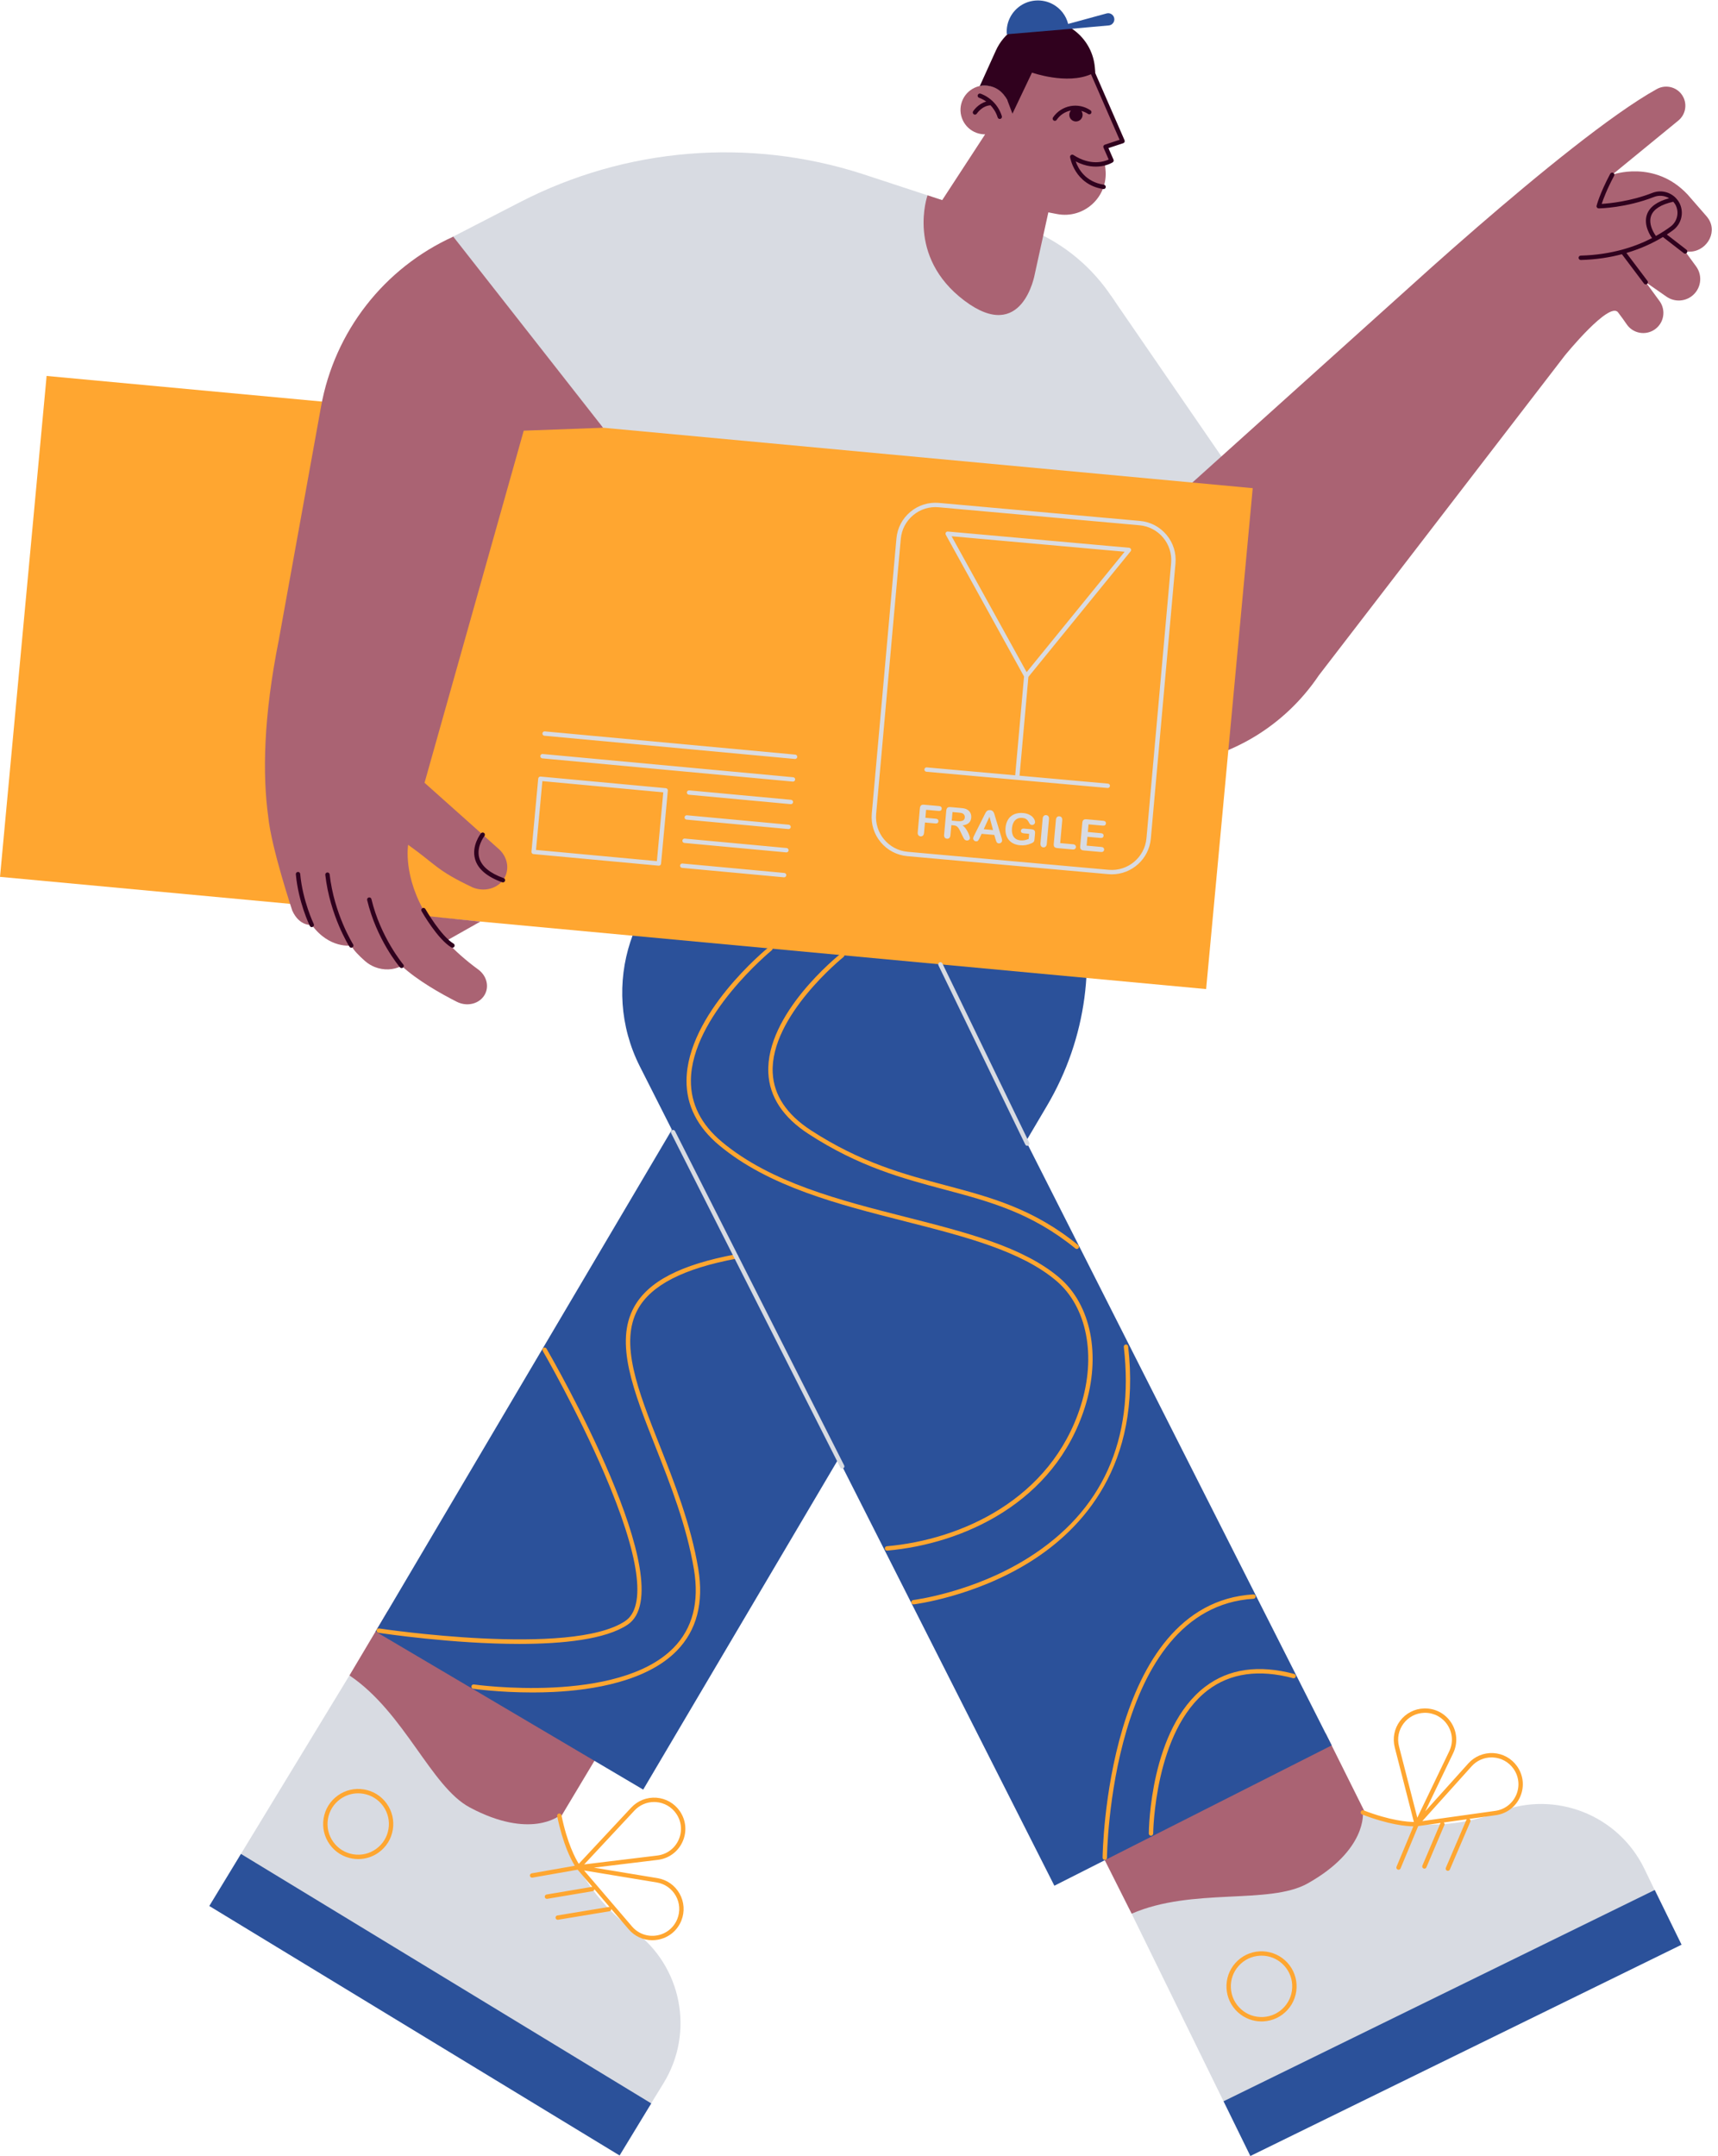<svg xmlns="http://www.w3.org/2000/svg" xmlns:xlink="http://www.w3.org/1999/xlink" preserveAspectRatio="xMidYMid meet" version="1.0" viewBox="0.0 -0.1 392.9 493.0" zoomAndPan="magnify" style="fill: rgb(0, 0, 0);" role="img" aria-label="Delivering Fragile Package"><g><g id="__id246_s6abr12nr"><path d="M126.496 418.32L138.584 398.135 88.693 368.26 79.919 383.018 104.064 419.508 121.393 425.97 126.496 418.32" style="fill: rgb(170, 99, 115);"></path></g><g id="__id247_s6abr12nr"><path d="M79.919,383.018l-25.254,41.536l93.808,57.035l3.269-5.316c7.146-11.621,4.193-26.78-6.793-34.869l0,0 c-8.694-6.402-14.752-15.758-17.035-26.311l0,0c0,0-6.636,5.485-20.459-1.876C98.531,408.463,92.535,391.499,79.919,383.018z" style="fill: rgb(216, 219, 226);"></path></g><g id="__id248_s6abr12nr"><path d="M239.425,252.782l-92.328,156.346l-61.207-36.145l125.782-212.995l4.558,2.692 C247.515,181.155,257.9,221.495,239.425,252.782z M47.864,435.741l93.835,57.051l7.239-11.907l-93.835-57.051L47.864,435.741z" style="fill: rgb(43, 81, 154);"></path></g><g id="__id249_s6abr12nr"><path d="M150.361,429.375l-14.546-2.402l14.636-1.779c2.503-0.304,4.616-1.858,5.651-4.158 c1.035-2.3,0.798-4.911-0.634-6.987c-1.235-1.789-3.187-2.907-5.355-3.066c-2.165-0.155-4.262,0.662-5.746,2.251l-12.003,12.864 c-0.753-1.199-2.641-4.669-3.96-11.106c-0.055-0.271-0.317-0.445-0.59-0.39c-0.271,0.056-0.445,0.32-0.389,0.591 c1.321,6.446,3.182,9.98,4.031,11.348l-9.853,1.73c-0.272,0.048-0.454,0.307-0.406,0.579c0.043,0.242,0.254,0.413,0.492,0.413 c0.029,0,0.058-0.002,0.087-0.008l10.331-1.814l3.366,3.932c-0.037-0.002-0.072-0.01-0.11-0.003l-10.366,1.746 c-0.272,0.046-0.456,0.304-0.41,0.576c0.041,0.244,0.253,0.417,0.493,0.417c0.027,0,0.056-0.002,0.083-0.007l10.366-1.746 c0.227-0.038,0.383-0.225,0.406-0.443l3.47,4.054c-0.059-0.012-0.12-0.016-0.184-0.005l-11.752,1.941 c-0.272,0.045-0.457,0.302-0.412,0.574c0.041,0.245,0.252,0.419,0.493,0.419c0.027,0,0.054-0.002,0.082-0.007l11.752-1.941 c0.256-0.042,0.427-0.273,0.41-0.528l3.977,4.646c1.377,1.609,3.336,2.5,5.402,2.5c0.394,0,0.792-0.032,1.19-0.099 c2.488-0.412,4.532-2.057,5.466-4.398c0.806-2.02,0.655-4.264-0.413-6.157S152.506,429.729,150.361,429.375z M145.099,413.915 c1.171-1.255,2.784-1.952,4.483-1.952c0.152,0,0.305,0.006,0.458,0.017c1.865,0.138,3.543,1.099,4.605,2.638 c1.232,1.785,1.436,4.031,0.546,6.009c-0.89,1.978-2.707,3.314-4.86,3.576l-16.727,2.032L145.099,413.915z M154.902,438.698 c-0.804,2.015-2.561,3.429-4.701,3.783c-2.142,0.355-4.259-0.418-5.669-2.065l-10.958-12.8l16.624,2.745 c1.845,0.305,3.43,1.414,4.349,3.042S155.595,436.962,154.902,438.698z M83.23,409.085c-2.113-0.35-4.236,0.146-5.977,1.392 c-1.741,1.248-2.893,3.099-3.242,5.211c-0.35,2.113,0.145,4.236,1.392,5.978s3.098,2.893,5.211,3.241 c0.442,0.073,0.886,0.109,1.326,0.109c1.66,0,3.275-0.516,4.651-1.501c1.741-1.248,2.893-3.099,3.242-5.211 c0.35-2.113-0.145-4.236-1.392-5.978S85.343,409.433,83.23,409.085z M88.846,418.139c-0.306,1.851-1.313,3.47-2.838,4.562 c-1.523,1.093-3.38,1.522-5.231,1.219c-1.85-0.306-3.469-1.313-4.561-2.837c-1.092-1.524-1.524-3.383-1.219-5.231 c0.306-1.851,1.313-3.47,2.838-4.562c1.205-0.863,2.618-1.314,4.071-1.314c0.385,0,0.773,0.032,1.16,0.096 c1.85,0.306,3.47,1.313,4.561,2.837C88.719,414.432,89.152,416.29,88.846,418.139z" style="fill: rgb(255, 166, 48);"></path></g></g><g><g id="__id250_s6abr12nr"><path d="M313.635 417.281L303.143 396.223 251.095 422.16 258.802 437.503 302.551 436.819 317.331 425.701 313.635 417.281" style="fill: rgb(170, 99, 115);"></path></g><g id="__id251_s6abr12nr"><path d="M258.802,437.503l21.388,43.652l98.588-48.305l-2.718-5.618c-5.941-12.281-20.303-17.959-33.036-13.062h0 c-10.077,3.876-21.223,3.939-31.344,0.177h0c0,0,1.046,8.546-12.603,16.226C290.266,435.53,272.743,431.443,258.802,437.503z" style="fill: rgb(216, 219, 226);"></path></g><g id="__id252_s6abr12nr"><path d="M304.555,399.014l-63.425,32.093L146.34,243.776c-9.329-18.438-1.946-40.947,16.492-50.276l30.041-15.201 L304.555,399.014z M378.436,432.08l-98.616,48.319l6.131,12.513l98.616-48.319L378.436,432.08z" style="fill: rgb(43, 81, 154);"></path></g><g id="__id253_s6abr12nr"><path d="M346.919,403.745c-1.268-1.768-3.239-2.849-5.41-2.969c-2.172-0.109-4.25,0.739-5.703,2.355l-9.861,10.961 l6.387-13.289c1.093-2.273,0.921-4.891-0.459-7.002c-1.379-2.11-3.69-3.311-6.229-3.23c-2.173,0.076-4.165,1.118-5.468,2.859 s-1.74,3.947-1.2,6.053l4.372,17.044c-1.416-0.011-5.359-0.292-11.489-2.648c-0.26-0.097-0.548,0.03-0.646,0.287 c-0.099,0.258,0.029,0.548,0.287,0.646c6.143,2.359,10.124,2.696,11.733,2.717l-3.852,9.233c-0.105,0.255,0.015,0.548,0.27,0.654 c0.062,0.025,0.128,0.038,0.192,0.038c0.195,0,0.382-0.115,0.462-0.308l4.038-9.681l5.126-0.718 c-0.022,0.03-0.048,0.056-0.063,0.091l-4.112,9.674c-0.108,0.254,0.01,0.548,0.265,0.655c0.063,0.027,0.13,0.04,0.195,0.04 c0.194,0,0.379-0.114,0.46-0.305l4.112-9.674c0.09-0.211,0.017-0.444-0.155-0.58l5.287-0.74c-0.043,0.043-0.08,0.093-0.106,0.152 l-4.695,10.947c-0.108,0.254,0.009,0.548,0.263,0.657c0.064,0.027,0.131,0.04,0.197,0.04c0.193,0,0.378-0.113,0.46-0.303 l4.695-10.947c0.102-0.238,0-0.507-0.223-0.63l6.056-0.848c2.497-0.35,4.581-1.942,5.574-4.26 C348.673,408.402,348.389,405.795,346.919,403.745z M320.978,394.029c1.12-1.497,2.834-2.393,4.702-2.458 c0.074-0.003,0.148-0.004,0.222-0.004c2.082,0,3.989,1.028,5.135,2.781c1.187,1.815,1.334,4.066,0.396,6.021l-7.3,15.187 l-4.187-16.321C319.481,397.423,319.857,395.527,320.978,394.029z M346.761,410.327c-0.854,1.993-2.646,3.362-4.794,3.663 l-16.687,2.336l11.27-12.526c1.173-1.304,2.819-2.034,4.56-2.034c0.114,0,0.229,0.003,0.344,0.01 c1.867,0.103,3.563,1.033,4.653,2.552C347.371,406.09,347.616,408.333,346.761,410.327z M293.871,448.16L293.871,448.16 c-1.593-1.433-3.658-2.146-5.786-2.047c-2.14,0.113-4.106,1.052-5.539,2.644c-1.433,1.593-2.159,3.646-2.047,5.785 c0.113,2.14,1.052,4.106,2.644,5.539c1.484,1.336,3.371,2.059,5.354,2.059c0.143,0,0.287-0.004,0.431-0.012 c2.139-0.112,4.106-1.051,5.539-2.643c1.433-1.593,2.16-3.647,2.047-5.786C296.401,451.56,295.462,449.593,293.871,448.16z M293.722,458.815c-1.254,1.394-2.976,2.216-4.847,2.314c-1.89,0.087-3.671-0.539-5.064-1.793s-2.215-2.975-2.313-4.847 s0.538-3.671,1.792-5.064s2.975-2.215,4.848-2.313c0.126-0.007,0.252-0.01,0.377-0.01c1.735,0,3.388,0.632,4.687,1.802 c1.394,1.254,2.216,2.976,2.314,4.848S294.977,457.422,293.722,458.815z" style="fill: rgb(255, 166, 48);"></path></g></g><g><g id="__id254_s6abr12nr"><path d="M254.098 67.549L285.35 113.008 247.293 157.348 229.567 142.583 215.068 62.53" style="fill: rgb(216, 219, 226);"></path></g><g id="__id255_s6abr12nr"><path d="M386.006,57.441l-0.618-0.042l2.498,3.407c1.621,2.21,1.118,5.32-1.117,6.907 c-1.69,1.2-3.952,1.21-5.652,0.024l-4.746-3.31l3.154,4.31c1.544,2.11,1.022,5.082-1.15,6.539 c-2.092,1.403-4.926,0.874-6.348-1.205c-0.595-0.87-1.266-1.808-1.972-2.723c-1.972-2.722-12.169,9.829-12.169,9.829 l-56.259,73.137c-15.833,23.502-48.652,27.871-70.082,9.329l-0.697-0.603l46.946-48.797l-6.111-3.095l49.619-44.645 c1.616-1.467,3.712-3.359,6.163-5.545l0.01-0.009l0,0c2.992-2.669,6.507-5.771,10.317-9.07l0,0l0,0 c13.518-11.705,30.706-25.848,41.109-31.612c2.165-1.199,4.887-0.409,6.034,1.785c0.961,1.839,0.5,4.1-1.106,5.415l-15.135,12.398 c0,0,9.67-3.566,17.251,4.513l4.33,4.97c0.162,0.186,0.309,0.38,0.441,0.58C392.929,53.277,390.009,57.71,386.006,57.441z" style="fill: rgb(170, 99, 115);"></path></g><g id="__id256_s6abr12nr"><path d="M385.694,57.005l-4.493-3.478c0.551-0.361,1.041-0.706,1.465-1.022c1.844-1.378,2.483-3.894,1.507-6.01 c-0.225-0.488-0.536-0.906-0.889-1.278c-0.028-0.045-0.063-0.082-0.103-0.116c-1.349-1.336-3.419-1.826-5.302-1.088 c-4.968,1.942-9.818,2.403-11.573,2.511c0.339-1.042,1.163-3.287,2.832-6.421c0.13-0.244,0.037-0.546-0.206-0.676 c-0.241-0.127-0.546-0.038-0.677,0.207c-2.408,4.523-3.087,7.19-3.115,7.302c-0.037,0.15-0.003,0.31,0.094,0.432 c0.097,0.122,0.228,0.172,0.399,0.189c0.252-0.004,6.242-0.122,12.609-2.61c1.192-0.464,2.469-0.319,3.486,0.287 c-2.723,0.734-4.425,1.956-5.051,3.646c-0.923,2.496,0.846,5.056,1.143,5.459c-3.764,1.94-9.208,3.834-16.316,4.012 c-0.275,0.007-0.494,0.236-0.487,0.513c0.007,0.271,0.229,0.487,0.5,0.487c0.004,0,0.008,0,0.013,0 c3.531-0.088,6.658-0.595,9.392-1.317l5.05,6.699c0.099,0.13,0.248,0.199,0.399,0.199c0.105,0,0.211-0.033,0.301-0.101 c0.221-0.167,0.265-0.48,0.099-0.7l-4.812-6.383c3.491-1.028,6.274-2.395,8.341-3.651l4.782,3.702 c0.091,0.07,0.198,0.104,0.306,0.104c0.149,0,0.297-0.067,0.396-0.194C385.953,57.488,385.913,57.173,385.694,57.005z M378.651,53.776c-0.019-0.024-1.829-2.417-1.034-4.557c0.556-1.495,2.262-2.564,5.053-3.189c0.236,0.272,0.45,0.569,0.608,0.912 c0.767,1.661,0.257,3.664-1.212,4.761c-0.852,0.637-1.982,1.393-3.371,2.163C378.681,53.836,378.672,53.804,378.651,53.776z" style="fill: rgb(48, 1, 30);"></path></g></g><g id="__id257_s6abr12nr"><path d="M137.933,97.713l-34.46-43.621l15.494-7.988c24.184-12.468,52.339-14.784,78.235-6.437l35.449,11.637 c16.286,5.346,27.59,20.179,28.427,37.3l5.8,118.705L137.933,97.713z" style="fill: rgb(216, 219, 226);"></path></g><g id="__id258_s6abr12nr"><path d="M4.732 98.455H281.757V213.492H4.732z" transform="rotate(5.315 143.286 156.01)" style="fill: rgb(255, 166, 48);"></path></g><g><g id="__id259_s6abr12nr"><path d="M119.775,98.384L97.09,178.898l16.734,14.93c1.952,1.587,2.688,4.083,1.834,6.218 c-1.104,2.762-4.476,4.017-7.524,2.798l-0.033-0.013c-8.328-3.961-8.14-5.016-14.758-9.748c0,0-1.266,7.273,4.313,16.292 l12.207,1.26L102,215.076c1.981,2.158,4.397,4.348,7.352,6.505c1.973,1.44,2.598,3.944,1.452,5.86 c-1.134,1.903-3.661,2.626-5.892,1.735c-0.153-0.061-0.298-0.125-0.445-0.201c-3.676-1.864-8.963-4.852-12.62-8.201 c-1.87,0.992-4.15,1.047-6.151,0.247c-0.785-0.314-1.525-0.758-2.182-1.329c-1.396-1.222-2.716-2.555-3.179-3.581 c0,0-5.004,0.797-9.035-4.703c0,0-2.827,0.38-4.467-3.301c0,0-4.794-14.414-5.483-21.392c-1.333-9.682-1.134-22.843,2.464-40.747 l-0.004-0.005l9.608-53.076c3.077-17.142,14.383-31.675,30.241-38.874h0l34.272,43.701L119.775,98.384z" style="fill: rgb(170, 99, 115);"></path></g><g id="__id260_s6abr12nr"><path d="M92.229,220.45c0.178,0.21,0.152,0.526-0.058,0.705c-0.094,0.08-0.209,0.119-0.323,0.119 c-0.142,0-0.282-0.06-0.381-0.176c-0.218-0.257-5.358-6.386-7.498-15.376c-0.064-0.269,0.102-0.538,0.371-0.602 c0.27-0.061,0.539,0.102,0.602,0.371C87.023,214.237,92.177,220.389,92.229,220.45z M75.388,199.847 c-0.031-0.274-0.28-0.479-0.553-0.44c-0.274,0.031-0.472,0.279-0.44,0.553c1.059,9.334,5.475,16.351,5.52,16.42 c0.095,0.15,0.257,0.231,0.422,0.231c0.092,0,0.185-0.025,0.268-0.078c0.233-0.148,0.301-0.458,0.153-0.69 C80.715,215.774,76.421,208.942,75.388,199.847z M68.654,199.739c-0.025-0.275-0.259-0.477-0.543-0.453 c-0.275,0.025-0.478,0.269-0.453,0.543c0.58,6.349,3.087,11.576,3.194,11.795c0.086,0.178,0.265,0.282,0.45,0.282 c0.073,0,0.147-0.016,0.218-0.05c0.249-0.12,0.352-0.419,0.231-0.668C71.726,211.136,69.216,205.9,68.654,199.739z M115.188,200.704c-3.149-1.132-5.025-2.683-5.577-4.608c-0.734-2.561,1.154-4.996,1.173-5.021 c0.171-0.216,0.134-0.531-0.082-0.702c-0.217-0.17-0.53-0.134-0.702,0.082c-0.091,0.115-2.224,2.85-1.353,5.908 c0.643,2.257,2.729,4.034,6.202,5.283c0.056,0.02,0.113,0.029,0.169,0.029c0.205,0,0.397-0.127,0.471-0.331 C115.582,201.084,115.447,200.798,115.188,200.704z M103.731,215.682c-2.926-1.759-6.414-7.861-6.449-7.922 c-0.135-0.24-0.44-0.324-0.682-0.188c-0.24,0.136-0.324,0.441-0.188,0.682c0.147,0.26,3.652,6.391,6.803,8.286 c0.081,0.048,0.169,0.071,0.257,0.071c0.17,0,0.335-0.086,0.429-0.242C104.044,216.131,103.968,215.824,103.731,215.682z" style="fill: rgb(48, 1, 30);"></path></g></g><g><g id="__id261_s6abr12nr"><path d="M253.256,33.552l3.466-1.381l-6.114-14.554l-0.13-1.237l-13.905-3.049l-6.191,9.492 c-0.579-1.36-1.7-2.487-3.197-3.039c-2.895-1.067-6.111,0.416-7.178,3.311c-1.067,2.895,0.416,6.111,3.311,7.178 c0.654,0.241,1.322,0.351,1.978,0.344l-9.817,15.049l-3.357-1.102c0,0-4.967,13.958,8.402,24.059 c13.369,10.101,16.134-6.08,16.134-6.08l3.094-14.077l2.006,0.382c6.164,1.173,11.716-3.936,11.062-10.177l-0.129-1.224l1.731-0.74 L253.256,33.552z" style="fill: rgb(170, 99, 115);"></path></g><g id="__id262_s6abr12nr"><path d="M244.565,26.438c-0.089-0.474,0.056-0.933,0.348-1.273c-1.282,0.255-2.471,0.988-3.265,2.15 c-0.097,0.142-0.254,0.218-0.413,0.218c-0.098,0-0.195-0.028-0.282-0.087c-0.228-0.156-0.286-0.467-0.131-0.695 c1.919-2.81,5.765-3.538,8.578-1.619c0.228,0.156,0.286,0.467,0.131,0.695c-0.156,0.23-0.467,0.286-0.695,0.131 c-0.481-0.329-1.003-0.542-1.536-0.689c0.126,0.175,0.219,0.377,0.262,0.603c0.156,0.827-0.388,1.625-1.215,1.781 C245.518,27.81,244.721,27.265,244.565,26.438z M227.097,23.127c-0.012-0.014-0.024-0.027-0.038-0.04 c-1.343-1.307-2.74-1.747-2.832-1.775c-0.268-0.08-0.542,0.069-0.623,0.333c-0.081,0.263,0.067,0.542,0.331,0.624 c0.06,0.019,0.77,0.251,1.616,0.857c-1.892,0.517-2.951,2.139-3.003,2.221c-0.146,0.233-0.076,0.541,0.157,0.688 c0.083,0.052,0.175,0.077,0.266,0.077c0.166,0,0.328-0.083,0.424-0.232c0.012-0.019,1.181-1.799,3.134-1.903 c0.641,0.669,1.254,1.57,1.637,2.78c0.067,0.213,0.265,0.349,0.477,0.349c0.05,0,0.101-0.007,0.151-0.023 c0.263-0.083,0.408-0.364,0.325-0.627C228.652,24.981,227.885,23.905,227.097,23.127z M257.18,31.971l-6.782-15.55 c0.026-0.015,0.054-0.025,0.08-0.04l-0.088-1.038c-0.543-6.439-6.139-11.26-12.587-10.844c-4.374,0.282-8.237,2.953-10.045,6.946 l-3.678,8.122c0,0,4.094-0.997,6.302,3.257l1.16,3.07l4.47-9.39c0,0,7.949,2.812,13.494,0.37l6.539,14.995l-3.381,1.116 c-0.134,0.044-0.243,0.143-0.301,0.271c-0.057,0.128-0.058,0.275-0.001,0.404l1.191,2.718c-1.047,0.488-4.147,1.512-8.061-1.034 c-0.164-0.107-0.376-0.107-0.542-0.002c-0.166,0.106-0.254,0.299-0.225,0.494c0.009,0.062,1.003,6.282,7.584,7.295 c0.025,0.004,0.052,0.006,0.077,0.006c0.242,0,0.455-0.177,0.493-0.424c0.042-0.273-0.146-0.528-0.418-0.57 c-4.26-0.656-5.877-3.668-6.453-5.338c4.77,2.5,8.299,0.319,8.457,0.219c0.208-0.133,0.288-0.397,0.189-0.623l-1.157-2.639 l3.38-1.116c0.134-0.044,0.243-0.142,0.3-0.271C257.236,32.247,257.237,32.1,257.18,31.971z" style="fill: rgb(48, 1, 30);"></path></g><g id="__id263_s6abr12nr"><path d="M231.118,3.683c-0.661,1.191-0.989,2.591-0.863,4.054l14.227-1.205l9.084-0.816 c0.785-0.068,1.358-0.774,1.271-1.553c-0.054-0.47-0.336-0.855-0.715-1.066c-0.307-0.17-0.677-0.226-1.048-0.125l-8.792,2.402 c-0.481-1.943-1.764-3.544-3.449-4.478c-1.197-0.664-2.597-0.992-4.066-0.87C234.299,0.231,232.236,1.667,231.118,3.683z" style="fill: rgb(43, 81, 154);"></path></g></g><g><g id="__id264_s6abr12nr"><path d="M168.815,287.13c0.051,0.271-0.128,0.532-0.399,0.583c-12.123,2.272-19.494,6.055-22.536,11.562 c-4.271,7.732,0.006,18.557,4.958,31.089c3.359,8.501,7.167,18.137,8.856,28.272c1.296,7.777-0.36,14.085-4.922,18.746 c-6.854,7.003-19.163,8.99-28.281,9.424c-1.618,0.077-3.196,0.109-4.703,0.109c-7.65,0-13.483-0.829-13.553-0.839 c-0.273-0.04-0.462-0.293-0.423-0.566c0.039-0.273,0.289-0.461,0.566-0.424c0.327,0.048,32.958,4.593,45.68-8.404 c4.326-4.421,5.89-10.437,4.649-17.882c-1.672-10.031-5.458-19.614-8.799-28.068c-5.045-12.769-9.403-23.795-4.904-31.94 c3.239-5.866,10.62-9.699,23.227-12.062C168.508,286.68,168.764,286.858,168.815,287.13z M143.522,371.428 c12.916-8.621-17.252-60.92-18.542-63.142c-0.139-0.24-0.445-0.321-0.683-0.182c-0.239,0.139-0.32,0.445-0.182,0.684 c0.079,0.135,7.903,13.651,14.077,28.019c8.079,18.798,9.729,30.482,4.775,33.789c-12.368,8.254-55.84,1.748-56.277,1.681 c-0.272-0.045-0.528,0.146-0.569,0.419c-0.042,0.272,0.146,0.528,0.419,0.569c1.088,0.166,16.999,2.547,32.233,2.547 C128.778,375.812,138.492,374.785,143.522,371.428z M242.218,292.018c-8.264-7.006-21.252-10.309-35.002-13.806 c-15.194-3.864-30.906-7.86-42.101-17.185c-4.752-3.958-7.145-8.679-7.111-14.03c0.093-14.688,18.324-29.655,18.508-29.804 c0.214-0.174,0.247-0.489,0.073-0.703c-0.173-0.215-0.488-0.248-0.703-0.073c-0.767,0.622-18.78,15.411-18.878,30.573 c-0.036,5.665,2.478,10.646,7.471,14.806c11.369,9.471,27.192,13.494,42.494,17.386c13.635,3.468,26.514,6.743,34.602,13.601 c7.024,5.955,9.212,17.195,5.573,28.637c-6.796,21.368-27.359,30.572-44.337,32.061c-0.275,0.024-0.479,0.267-0.455,0.542 c0.023,0.26,0.241,0.456,0.498,0.456c0.015,0,0.029-0.001,0.044-0.002c17.299-1.517,38.259-10.917,45.204-32.754 C251.859,309.895,249.551,298.236,242.218,292.018z" style="fill: rgb(255, 166, 48);"></path></g><g id="__id265_s6abr12nr"><path d="M266.778,122.199c-1.535-1.837-3.694-2.966-6.078-3.18l-45.962-4.118c-2.39-0.215-4.71,0.514-6.546,2.049 c-1.837,1.535-2.966,3.693-3.18,6.078l-5.638,62.923c-0.213,2.384,0.514,4.709,2.049,6.546c1.535,1.837,3.693,2.966,6.078,3.18 l45.96,4.118c0.271,0.024,0.54,0.036,0.807,0.036c4.584,0,8.504-3.512,8.921-8.164l5.638-62.923 C269.041,126.361,268.312,124.036,266.778,122.199z M267.831,128.656l-5.638,62.923c-0.392,4.373-4.255,7.612-8.642,7.22 l-45.961-4.118c-4.373-0.392-7.612-4.268-7.22-8.642l5.638-62.923c0.19-2.118,1.193-4.036,2.825-5.4 c1.632-1.364,3.693-2.014,5.816-1.82l45.961,4.118C264.983,120.406,268.222,124.283,267.831,128.656z M258.222,125.157 l-41.44-3.713c-0.197-0.02-0.363,0.07-0.464,0.225s-0.108,0.353-0.019,0.515l17.897,32.413l-2.025,22.594l-20.222-1.812 c-0.279-0.028-0.518,0.179-0.542,0.454c-0.024,0.275,0.178,0.518,0.454,0.542l20.719,1.856c0,0,0,0,0,0c0,0,0.001,0,0.001,0 l20.719,1.856c0.016,0.001,0.03,0.002,0.046,0.002c0.256,0,0.474-0.195,0.497-0.456c0.024-0.275-0.179-0.518-0.453-0.542 l-20.223-1.812l2.025-22.594l23.373-28.715c0.117-0.143,0.145-0.339,0.073-0.51C258.566,125.291,258.406,125.174,258.222,125.157z M234.788,153.599l-17.158-31.075l39.566,3.545L234.788,153.599z M215.241,184.419c0.101,0.112,0.146,0.251,0.131,0.417 c-0.015,0.168-0.083,0.299-0.203,0.391c-0.123,0.092-0.297,0.128-0.527,0.107l-2.846-0.255l-0.164,1.823l2.379,0.213 c0.221,0.021,0.38,0.085,0.481,0.193c0.099,0.108,0.142,0.245,0.126,0.411c-0.015,0.165-0.082,0.291-0.2,0.378 c-0.119,0.088-0.288,0.122-0.504,0.103l-2.379-0.213l-0.21,2.349c-0.026,0.299-0.113,0.514-0.26,0.646 c-0.148,0.132-0.327,0.188-0.538,0.17c-0.214-0.02-0.381-0.108-0.503-0.266c-0.122-0.158-0.169-0.385-0.143-0.68l0.492-5.486 c0.019-0.207,0.065-0.374,0.138-0.5s0.179-0.213,0.315-0.261c0.137-0.048,0.307-0.063,0.512-0.045l3.404,0.305 C214.971,184.24,215.137,184.307,215.241,184.419z M222.119,186.857c0.022-0.259,0-0.509-0.069-0.749 c-0.067-0.239-0.18-0.454-0.336-0.646c-0.156-0.189-0.342-0.343-0.558-0.456c-0.177-0.102-0.379-0.176-0.606-0.224 c-0.229-0.049-0.505-0.087-0.829-0.116l-2.349-0.21c-0.312-0.028-0.543,0.021-0.694,0.148c-0.152,0.127-0.242,0.346-0.271,0.657 l-0.492,5.485c-0.026,0.289,0.018,0.514,0.132,0.674c0.113,0.16,0.284,0.251,0.515,0.271c0.214,0.02,0.394-0.037,0.539-0.167 c0.146-0.131,0.232-0.348,0.26-0.648l0.205-2.291l0.505,0.046c0.256,0.022,0.467,0.075,0.629,0.159 c0.161,0.083,0.316,0.224,0.464,0.424c0.147,0.199,0.309,0.484,0.485,0.857l0.491,1.015c0.117,0.239,0.209,0.421,0.277,0.544 c0.069,0.124,0.156,0.229,0.26,0.315c0.103,0.086,0.235,0.136,0.397,0.15c0.136,0.013,0.259-0.004,0.367-0.048 s0.197-0.11,0.267-0.197c0.066-0.087,0.105-0.177,0.113-0.271c0.009-0.091-0.027-0.261-0.108-0.512 c-0.08-0.251-0.198-0.534-0.355-0.851c-0.156-0.316-0.339-0.618-0.549-0.905c-0.209-0.286-0.437-0.509-0.68-0.668 c0.622-0.078,1.097-0.264,1.426-0.554C221.882,187.8,222.071,187.389,222.119,186.857z M220.404,187.397 c-0.137,0.134-0.326,0.22-0.568,0.258c-0.241,0.039-0.536,0.043-0.884,0.012l-1.293-0.116l0.176-1.96l1.332,0.12 c0.496,0.044,0.826,0.109,0.987,0.196c0.171,0.09,0.302,0.216,0.388,0.375c0.087,0.16,0.122,0.339,0.104,0.536 C220.624,187.07,220.543,187.264,220.404,187.397z M227.573,186.605c-0.067-0.237-0.123-0.428-0.168-0.571 c-0.044-0.143-0.103-0.277-0.174-0.405c-0.072-0.127-0.172-0.234-0.3-0.323c-0.128-0.088-0.292-0.142-0.493-0.159 c-0.197-0.018-0.367,0.005-0.509,0.069s-0.259,0.154-0.352,0.271c-0.096,0.115-0.187,0.264-0.275,0.443 c-0.091,0.179-0.167,0.334-0.23,0.462l-2.239,4.467c-0.091,0.178-0.157,0.317-0.198,0.419c-0.042,0.101-0.067,0.199-0.076,0.297 c-0.016,0.169,0.042,0.325,0.168,0.471c0.128,0.146,0.282,0.227,0.464,0.242c0.214,0.02,0.374-0.029,0.479-0.146 c0.106-0.117,0.241-0.348,0.406-0.691l0.422-0.884l2.898,0.26l0.26,0.925c0.036,0.114,0.079,0.246,0.13,0.396 c0.049,0.15,0.099,0.263,0.148,0.337c0.049,0.074,0.111,0.136,0.189,0.184c0.077,0.048,0.172,0.077,0.286,0.087 c0.194,0.018,0.366-0.037,0.517-0.162s0.233-0.271,0.248-0.437c0.014-0.159-0.036-0.419-0.15-0.783L227.573,186.605z M224.973,189.515l1.319-2.848l0.811,3.038L224.973,189.515z M231.432,189.27c-0.075,0.836,0.059,1.497,0.404,1.982 c0.342,0.485,0.858,0.759,1.546,0.82c0.334,0.029,0.651,0.014,0.953-0.047c0.301-0.062,0.609-0.16,0.925-0.295l0.104-1.157 l-1.118-0.101c-0.27-0.023-0.469-0.083-0.6-0.176c-0.13-0.094-0.187-0.238-0.17-0.433c0.015-0.159,0.084-0.285,0.209-0.378 c0.124-0.094,0.286-0.132,0.483-0.114l1.639,0.147c0.201,0.018,0.369,0.051,0.506,0.099c0.136,0.049,0.241,0.139,0.316,0.269 c0.075,0.131,0.102,0.32,0.079,0.566l-0.122,1.366c-0.017,0.182-0.047,0.326-0.093,0.431c-0.046,0.105-0.119,0.198-0.223,0.276 c-0.104,0.079-0.234,0.152-0.39,0.221c-0.453,0.194-0.883,0.327-1.291,0.398c-0.409,0.071-0.849,0.086-1.318,0.044 c-0.548-0.049-1.04-0.178-1.476-0.387c-0.435-0.209-0.797-0.488-1.086-0.838c-0.29-0.35-0.498-0.76-0.628-1.232 c-0.128-0.473-0.168-0.991-0.118-1.555c0.05-0.555,0.179-1.055,0.385-1.501c0.206-0.445,0.484-0.814,0.834-1.106 c0.351-0.292,0.763-0.502,1.238-0.632c0.476-0.128,1.005-0.167,1.589-0.115c0.479,0.043,0.899,0.146,1.257,0.307 c0.358,0.161,0.644,0.35,0.856,0.564c0.214,0.216,0.368,0.437,0.466,0.665c0.097,0.228,0.138,0.425,0.123,0.594 c-0.017,0.182-0.098,0.33-0.244,0.446s-0.313,0.165-0.501,0.148c-0.104-0.009-0.2-0.042-0.292-0.1 c-0.092-0.057-0.165-0.132-0.223-0.226c-0.153-0.295-0.285-0.519-0.396-0.673c-0.111-0.153-0.266-0.288-0.467-0.404 c-0.199-0.116-0.463-0.188-0.787-0.218c-0.334-0.029-0.637,0.001-0.91,0.093c-0.272,0.092-0.512,0.238-0.717,0.44 c-0.208,0.202-0.374,0.458-0.501,0.767S231.466,188.884,231.432,189.27z M239.757,186.557c0.12,0.156,0.168,0.382,0.142,0.677 l-0.503,5.617c-0.026,0.296-0.113,0.51-0.261,0.644s-0.331,0.191-0.548,0.172c-0.207-0.019-0.371-0.108-0.493-0.268 c-0.121-0.159-0.169-0.385-0.143-0.677l0.503-5.617c0.026-0.292,0.112-0.505,0.258-0.639c0.147-0.134,0.324-0.191,0.535-0.173 C239.464,186.313,239.635,186.401,239.757,186.557z M245.916,193.175c0.113,0.125,0.163,0.273,0.147,0.445 c-0.016,0.175-0.09,0.312-0.223,0.408c-0.134,0.098-0.318,0.137-0.555,0.115l-3.487-0.312c-0.314-0.028-0.534-0.118-0.66-0.271 c-0.125-0.151-0.173-0.383-0.146-0.694l0.492-5.49c0.026-0.292,0.111-0.505,0.255-0.64c0.146-0.133,0.324-0.191,0.538-0.172 c0.217,0.02,0.387,0.107,0.51,0.264c0.12,0.156,0.168,0.382,0.142,0.677l-0.465,5.189l2.928,0.262 C245.626,192.978,245.799,193.051,245.916,193.175z M252.794,187.783c0.103,0.112,0.147,0.251,0.132,0.417 c-0.015,0.168-0.083,0.299-0.204,0.391s-0.296,0.128-0.526,0.107l-3.254-0.292l-0.156,1.751l2.996,0.269 c0.221,0.02,0.38,0.084,0.479,0.192s0.143,0.244,0.128,0.406s-0.08,0.29-0.195,0.382c-0.117,0.093-0.286,0.129-0.51,0.109 l-2.996-0.269l-0.182,2.027l3.365,0.302c0.227,0.021,0.393,0.089,0.498,0.204c0.106,0.116,0.151,0.262,0.135,0.437 c-0.015,0.169-0.084,0.3-0.209,0.396c-0.125,0.095-0.301,0.132-0.527,0.112l-3.925-0.352c-0.313-0.028-0.534-0.119-0.66-0.271 c-0.124-0.151-0.173-0.384-0.146-0.694l0.48-5.359c0.019-0.208,0.065-0.374,0.138-0.5c0.073-0.126,0.18-0.213,0.314-0.262 c0.139-0.047,0.308-0.062,0.512-0.044l3.813,0.341C252.526,187.606,252.692,187.672,252.794,187.783z M235.378,261.194 c0.12,0.248,0.017,0.547-0.232,0.668c-0.07,0.034-0.145,0.05-0.218,0.05c-0.186,0-0.363-0.104-0.45-0.282l-19.86-40.991 c-0.12-0.248-0.016-0.547,0.232-0.668c0.25-0.119,0.547-0.016,0.668,0.232L235.378,261.194z M124.049,167.597 c0.026-0.274,0.26-0.478,0.544-0.452l57.285,5.312c0.275,0.026,0.477,0.269,0.452,0.544c-0.024,0.259-0.242,0.454-0.498,0.454 c-0.015,0-0.031,0-0.047-0.002l-57.285-5.312C124.226,168.115,124.024,167.872,124.049,167.597z M123.57,172.769 c0.026-0.274,0.259-0.475,0.544-0.452l57.285,5.312c0.275,0.026,0.477,0.269,0.452,0.544c-0.024,0.259-0.242,0.454-0.498,0.454 c-0.015,0-0.031,0-0.047-0.002l-57.285-5.312C123.747,173.287,123.544,173.044,123.57,172.769z M152.278,180.134l-28.643-2.656 c-0.134-0.015-0.264,0.029-0.366,0.113c-0.102,0.085-0.167,0.207-0.179,0.338l-1.551,16.726c-0.025,0.275,0.177,0.519,0.452,0.544 l28.643,2.656c0.016,0.001,0.032,0.002,0.047,0.002c0.255,0,0.473-0.194,0.498-0.454l1.551-16.726 c0.012-0.132-0.029-0.264-0.113-0.366C152.532,180.211,152.41,180.147,152.278,180.134z M150.229,196.814l-27.647-2.564 l1.458-15.73l27.647,2.564L150.229,196.814z M180.875,183.789c-0.015,0-0.031,0-0.047-0.002l-23.294-2.16 c-0.275-0.026-0.477-0.269-0.452-0.544c0.026-0.274,0.264-0.473,0.544-0.452l23.294,2.16c0.275,0.026,0.477,0.269,0.452,0.544 C181.348,183.594,181.13,183.789,180.875,183.789z M180.347,189.486c-0.015,0-0.031,0-0.047-0.002l-23.294-2.16 c-0.275-0.026-0.477-0.269-0.452-0.544c0.026-0.274,0.26-0.472,0.544-0.452l23.294,2.16c0.275,0.026,0.477,0.269,0.452,0.544 C180.82,189.292,180.602,189.486,180.347,189.486z M179.852,194.817c-0.015,0-0.031,0-0.047-0.002l-23.294-2.16 c-0.275-0.026-0.477-0.269-0.452-0.544c0.026-0.274,0.257-0.471,0.544-0.452l23.294,2.16c0.275,0.026,0.477,0.269,0.452,0.544 C180.325,194.623,180.107,194.817,179.852,194.817z M179.821,200.061c-0.024,0.259-0.242,0.454-0.498,0.454 c-0.015,0-0.031,0-0.047-0.002l-23.294-2.16c-0.275-0.026-0.477-0.269-0.452-0.544c0.026-0.274,0.262-0.47,0.544-0.452l23.294,2.16 C179.645,199.542,179.847,199.785,179.821,200.061z M193.058,334.995c0.125,0.246,0.026,0.547-0.221,0.672 c-0.072,0.036-0.149,0.054-0.225,0.054c-0.183,0-0.358-0.101-0.447-0.274l-38.68-76.441c-0.125-0.246-0.026-0.547,0.221-0.672 c0.246-0.124,0.546-0.025,0.672,0.221L193.058,334.995z" style="fill: rgb(216, 219, 226);"></path></g></g><g id="__id266_s6abr12nr"><path d="M216.093,271.937c-9.656-2.571-19.64-5.23-31.189-12.739c-5.836-3.794-8.927-8.484-9.188-13.941 c-0.644-13.446,15.881-26.755,16.584-27.315c0.217-0.173,0.53-0.137,0.703,0.08c0.172,0.216,0.136,0.531-0.08,0.703 c-0.168,0.134-16.829,13.553-16.208,26.486c0.246,5.117,3.184,9.542,8.734,13.15c11.416,7.422,21.322,10.06,30.901,12.61 c10.292,2.74,20.012,5.329,30.221,13.643c0.215,0.175,0.247,0.489,0.072,0.703c-0.099,0.122-0.243,0.185-0.388,0.185 c-0.111,0-0.223-0.037-0.315-0.112C235.897,277.211,226.278,274.649,216.093,271.937z M258.007,307.789 c-0.031-0.275-0.285-0.471-0.554-0.44c-0.274,0.031-0.472,0.279-0.44,0.554c2.438,21.328-4.902,37.545-21.816,48.202 c-12.651,7.971-26.215,9.66-26.351,9.677c-0.274,0.032-0.47,0.281-0.438,0.555c0.03,0.255,0.246,0.441,0.496,0.441 c0.02,0,0.04-0.001,0.06-0.004c0.137-0.016,13.896-1.726,26.737-9.806C247.586,349.489,261.105,334.885,258.007,307.789z M286.683,365.488c0.275-0.017,0.485-0.254,0.469-0.529s-0.229-0.495-0.529-0.469c-33.735,2.043-34.461,59.632-34.464,60.213 c-0.002,0.276,0.221,0.501,0.497,0.503c0.001,0,0.002,0,0.003,0c0.274,0,0.498-0.222,0.5-0.497 C253.162,424.136,253.878,367.474,286.683,365.488z M295.979,382.68c-8.133-2.167-14.988-1.182-20.373,2.929 c-12.574,9.596-12.87,32.583-12.877,33.558c-0.002,0.275,0.221,0.501,0.497,0.503c0.001,0,0.002,0,0.003,0 c0.274,0,0.498-0.222,0.5-0.497c0.002-0.233,0.296-23.468,12.483-32.769c5.129-3.913,11.694-4.84,19.509-2.757 c0.27,0.073,0.541-0.089,0.612-0.354C296.405,383.026,296.246,382.752,295.979,382.68z" style="fill: rgb(255, 166, 48);"></path></g></svg>